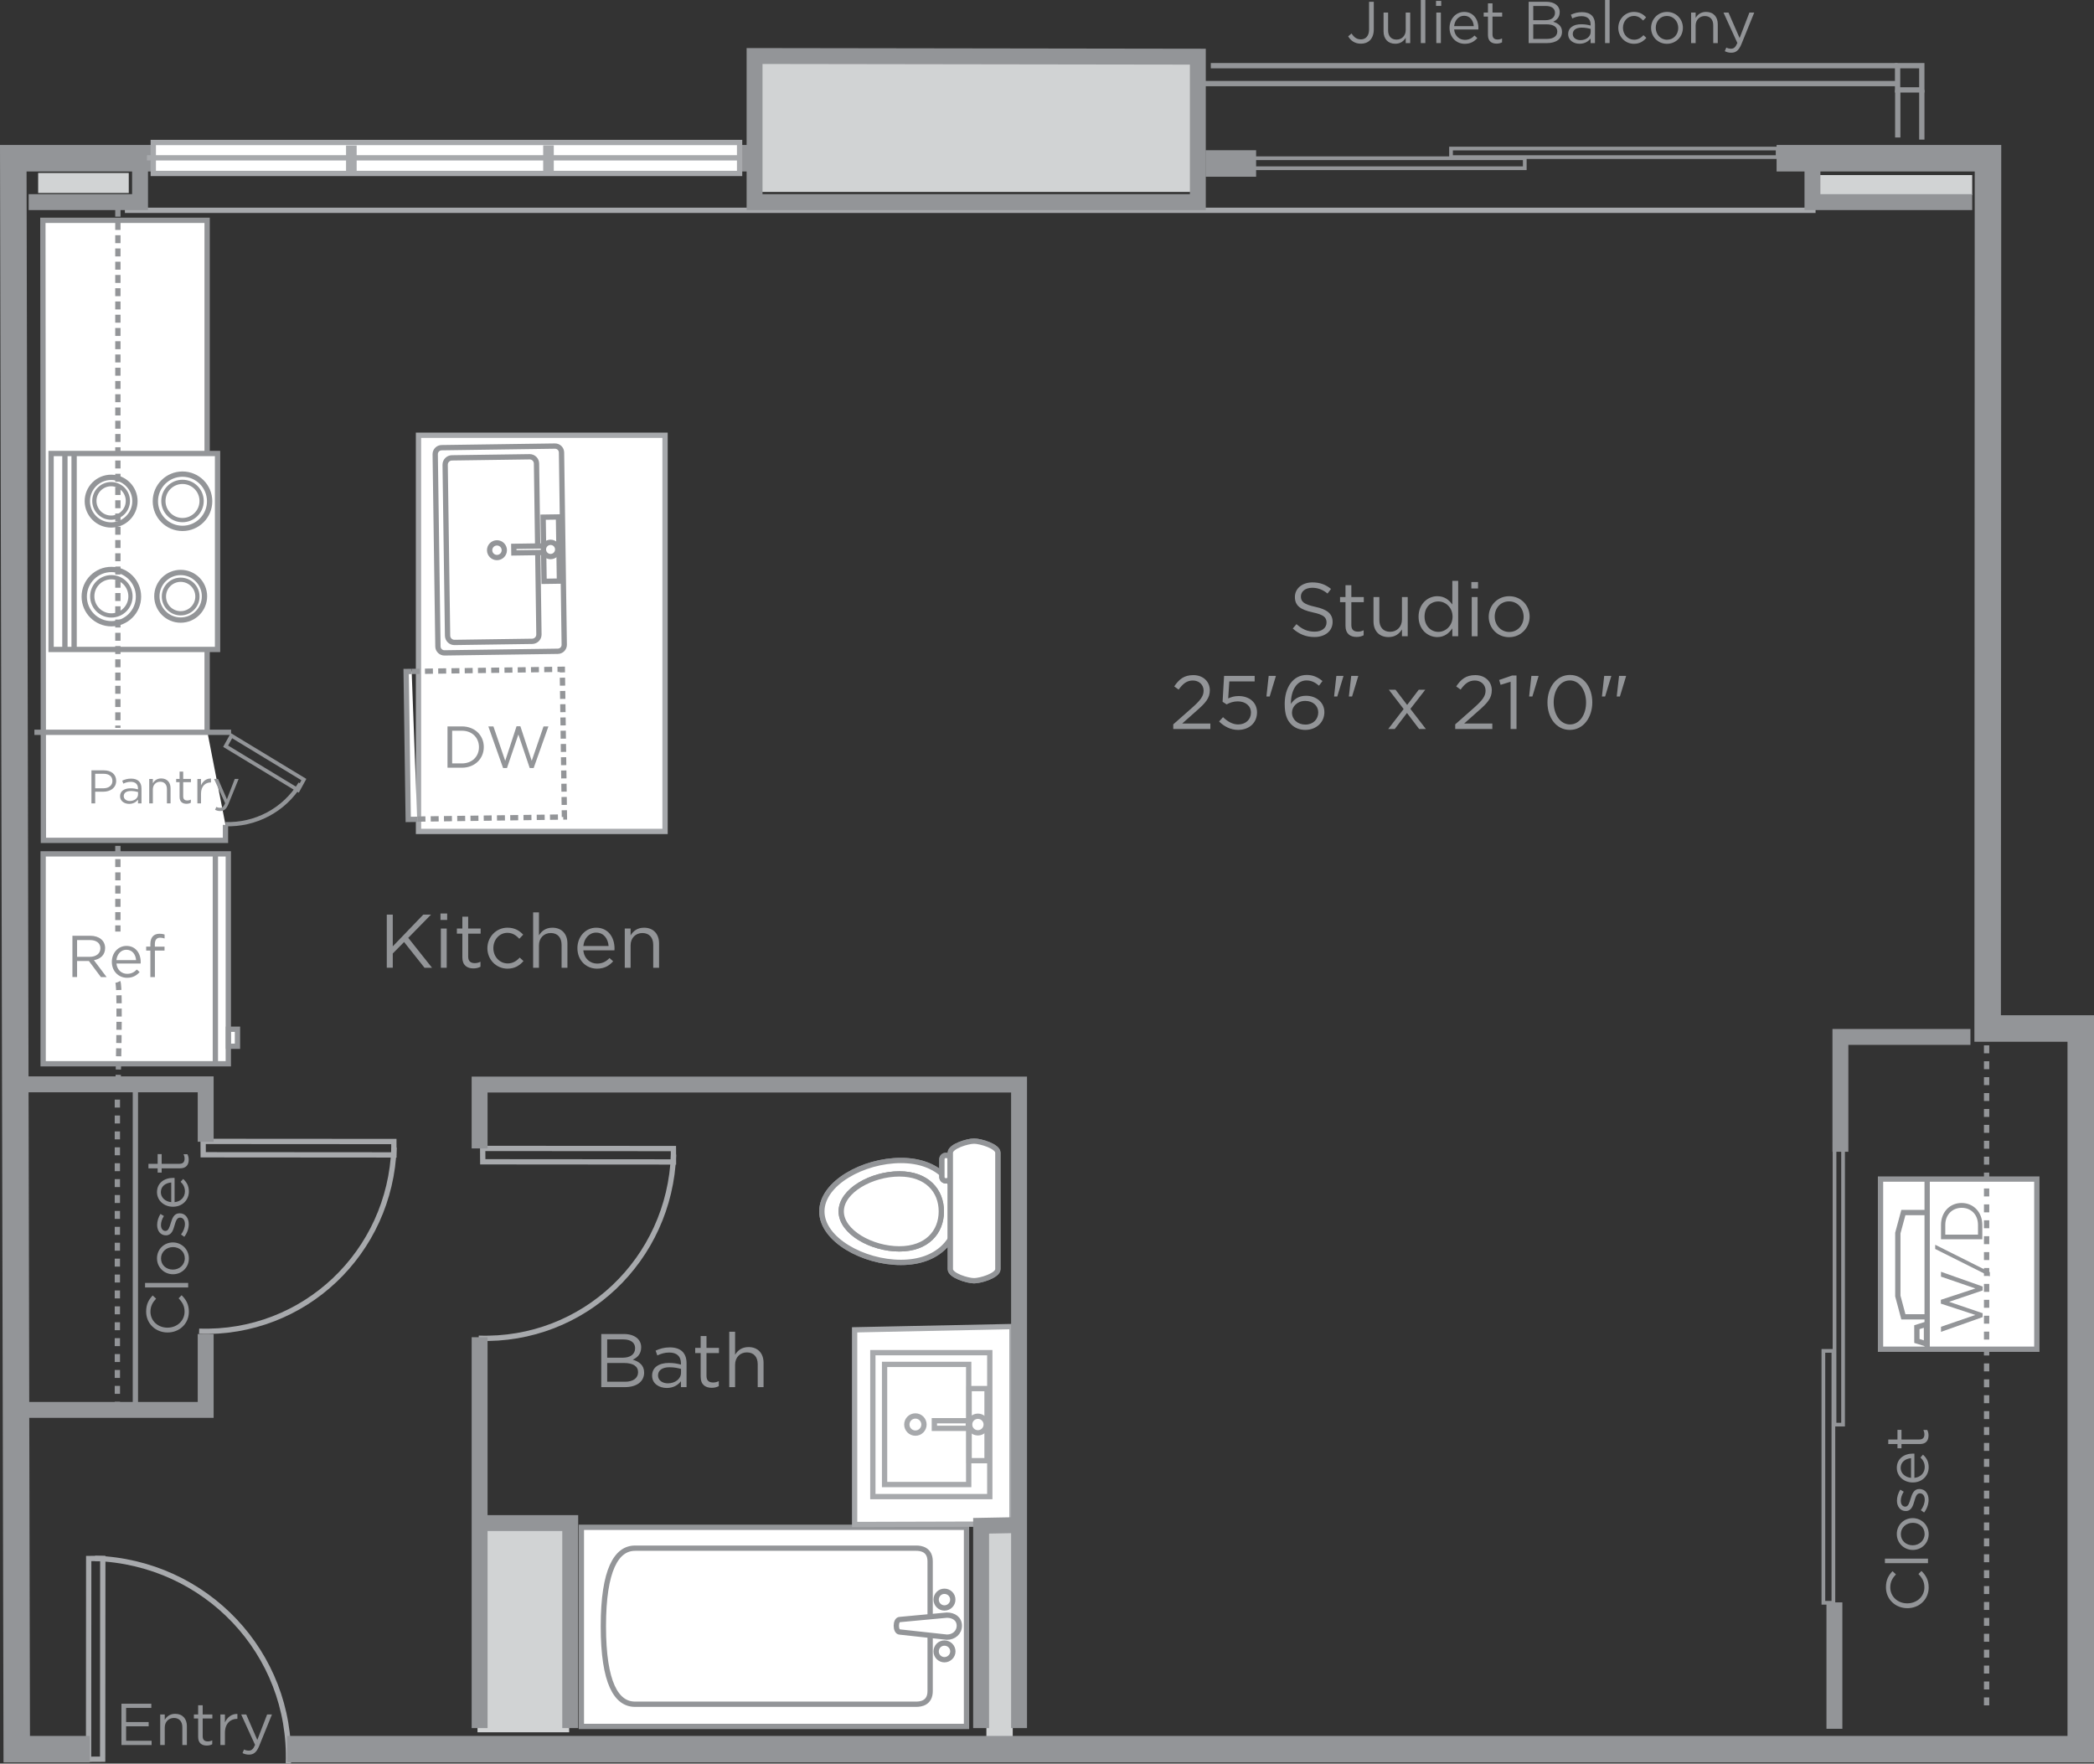 <?xml version="1.0" encoding="utf-8"?>
<!-- Generator: Adobe Illustrator 15.0.2, SVG Export Plug-In . SVG Version: 6.00 Build 0)  -->
<!DOCTYPE svg PUBLIC "-//W3C//DTD SVG 1.1//EN" "http://www.w3.org/Graphics/SVG/1.1/DTD/svg11.dtd">
<svg version="1.1" id="Layer_1" xmlns="http://www.w3.org/2000/svg" xmlns:xlink="http://www.w3.org/1999/xlink" x="0px" y="0px"
	 width="395.005px" height="332.675px" viewBox="52.495 83.671 395.005 332.675"
	 enable-background="new 52.495 83.671 395.005 332.675" xml:space="preserve">
<rect x="52.495" y="83.671" width="395.005" height="332.675" fill="#333333" stroke="none"/>
<g id="_x32_0_x25___PMS_2985_fill" display="none">
	<path display="inline" fill="#EBEEEF" d="M2.415,18.68c0,0-3,189.012,0,189.012s244.333,0,244.333,0v-84.334l-11.5-0.25V19.357
		l-4.707,0.792l-3.418-11.336L141.332,8.82l-1.75,10.24L2.415,18.68z"/>
</g>
<g>
	<g id="_x32_0_x25__grey_fill">
		<rect x="142.57" y="370.296" fill="#D1D3D4" width="17.292" height="40.146"/>
		<rect x="238.564" y="371.887" fill="#D1D3D4" width="4.97" height="43.129"/>
		<rect x="194.643" y="95.232" fill="#D1D3D4" width="83.074" height="24.645"/>
		<rect x="59.693" y="116.299" fill="#D1D3D4" width="17.093" height="3.777"/>
		<rect x="394.58" y="116.696" fill="#D1D3D4" width="29.945" height="3.777"/>
	</g>
	<g id="icons">
		<polyline fill="#FFFFFF" stroke="#939598" points="95.029,239.267 95.029,242.199 60.683,242.199 60.581,125.229 91.567,125.229 
			91.567,221.503 		"/>
		<g>
			<g>
				<rect x="162.164" y="371.774" fill="#FFFFFF" stroke="#939598" width="72.65" height="37.562"/>
				<path fill="#FFFFFF" stroke="#939598" d="M198.49,390.557"/>
				<path fill="#FFFFFF" stroke="#939598" d="M198.739,390.557"/>
				<path fill="#FFFFFF" stroke="#939598" d="M223.373,390.557"/>
			</g>
			<circle fill="#FFFFFF" stroke="#939598" cx="218.256" cy="390.378" r="1.542"/>
			<path fill="#FFFFFF" stroke="#939598" d="M166.312,390.442c0,10.765,2.484,14.706,5.965,14.706c0,0,52.214,0,53.067,0
				c0.852,0,2.609-0.229,2.609-2.481c0-2.254,0-12.224,0-12.224v-0.025c0,0,0-9.971,0-12.224c0-2.251-1.758-2.482-2.609-2.482
				c-0.853,0-53.032,0-53.032,0l-0.034,0.003C168.798,375.713,166.312,379.741,166.312,390.442z"/>
			<path fill="#FFFFFF" stroke="#939598" d="M230.654,393.609c-0.871-0.003-1.569,0.695-1.569,1.581c0,0.852,0.698,1.56,1.569,1.564
				c0.867-0.006,1.584-0.714,1.584-1.564C232.236,394.306,231.531,393.606,230.654,393.609z"/>
			<path fill="#FFFFFF" stroke="#939598" d="M230.654,383.842c-0.871-0.01-1.569,0.708-1.569,1.574c0,0.864,0.698,1.573,1.569,1.573
				c0.867,0,1.584-0.709,1.572-1.573C232.236,384.548,231.521,383.842,230.654,383.842z"/>
			<path fill="#FFFFFF" stroke="#939598" d="M231.12,392.498c1.291,0,2.336-0.873,2.339-2.163c-0.003-1.29-1.046-1.993-2.339-1.993
				l-8.892,0.829c-0.873,0-0.873,2.354,0,2.354L231.12,392.498z"/>
		</g>
		<g>
			<polygon fill="none" stroke="#A7A9AC" points="69.205,415.532 71.86,415.516 71.885,377.647 69.229,377.662 			"/>
			<path fill="none" stroke="#A7A9AC" d="M70.426,377.632c20.851,0.707,37.178,17.847,36.467,38.697"/>
		</g>
		<g>
			<polygon fill="none" stroke="#A7A9AC" points="90.812,298.98 90.827,301.501 126.803,301.527 126.791,299.003 			"/>
			<path fill="none" stroke="#A7A9AC" d="M126.818,300.143c-0.674,19.808-16.955,35.32-36.761,34.643"/>
		</g>
		<g>
			<polygon fill="none" stroke="#A7A9AC" points="143.547,300.305 143.562,302.826 179.537,302.854 179.525,300.328 			"/>
			<path fill="none" stroke="#A7A9AC" d="M179.551,301.466c-0.674,19.809-16.956,35.321-36.761,34.644"/>
		</g>
		<rect x="131.441" y="165.777" fill="#FFFFFF" stroke="#A7A9AC" width="46.506" height="74.729"/>
		<g>
			<rect x="398.553" y="299.371" fill="none" stroke="#939598" stroke-width="0.7" width="1.613" height="53.032"/>
			<rect x="396.452" y="338.494" fill="none" stroke="#939598" stroke-width="0.7" width="1.886" height="47.517"/>
		</g>
		<g>
			<g>
				<g>
					<g>
						<rect x="407.231" y="306.084" fill="#FFFFFF" stroke="#939598" width="29.485" height="32.098"/>
						<path fill="#FFFFFF" stroke="#939598" d="M420.993,322.133"/>
						<polyline fill="#FFFFFF" stroke="#939598" points="416.027,312.396 411.542,312.396 410.495,316.27 410.495,328.146 
							411.542,332.071 416.027,332.071 						"/>
						<line fill="none" stroke="#939598" x1="416.027" y1="338.415" x2="416.027" y2="306.084"/>
						<path fill="#FFFFFF" stroke="#939598" d="M419.492,322.231"/>
					</g>
				</g>
			</g>
			<polygon fill="#FFFFFF" stroke="#939598" points="414.093,336.621 414.087,334.027 415.897,333.459 415.904,337.191 			"/>
		</g>
		<line fill="none" stroke="#939598" x1="78.033" y1="288.611" x2="78.033" y2="350.224"/>
		
			<line fill="none" stroke="#939598" stroke-dasharray="1.5,1.5,1.5,1.5,1.5,1.5" x1="74.636" y1="291.096" x2="74.636" y2="348.435"/>
		<polygon fill="#FFFFFF" stroke="#A7A9AC" points="213.707,371.246 213.707,334.522 243.387,333.907 243.387,371.162 		"/>
		<g>
			<path fill="#FFFFFF" stroke="#939598" stroke-miterlimit="10" d="M222.434,321.804c-7.095,0-14.908-4.31-14.908-9.623
				c0-5.314,7.813-9.604,14.908-9.604c7.096,0,10.789,4.291,10.789,9.604C233.221,317.494,229.527,321.804,222.434,321.804"/>
			<path fill="#FFFFFF" stroke="#939598" d="M222.434,321.804c-7.095,0-14.908-4.31-14.908-9.623c0-5.314,7.813-9.604,14.908-9.604
				c7.096,0,10.789,4.291,10.789,9.604C233.221,317.494,229.527,321.804,222.434,321.804z"/>
			<path fill="#FFFFFF" stroke="#939598" stroke-miterlimit="10" d="M230.895,306.42c-0.397,0-0.723-0.325-0.723-0.723v-3.35
				c0-0.397,0.326-0.725,0.723-0.725h0.123c0.397,0,0.724,0.326,0.724,0.725v3.35c0,0.396-0.327,0.723-0.724,0.723H230.895
				L230.895,306.42z"/>
			<path fill="#FFFFFF" stroke="#939598" d="M230.895,306.42c-0.397,0-0.723-0.325-0.723-0.723v-3.35
				c0-0.397,0.326-0.725,0.723-0.725h0.123c0.397,0,0.724,0.326,0.724,0.725v3.35c0,0.396-0.327,0.723-0.724,0.723H230.895
				L230.895,306.42z"/>
			<path fill="#FFFFFF" stroke="#939598" stroke-miterlimit="10" d="M231.76,301.113c0-1.207,3.27-2.188,4.479-2.188
				c1.223,0,4.49,0.979,4.49,2.188v21.963c0,1.208-3.27,2.187-4.49,2.187c-1.209,0-4.475-0.979-4.475-2.187L231.76,301.113z"/>
			<path fill="#FFFFFF" stroke="#939598" d="M231.76,301.113c0-1.207,3.27-2.188,4.479-2.188c1.223,0,4.49,0.979,4.49,2.188v21.963
				c0,1.208-3.27,2.187-4.49,2.187c-1.209,0-4.475-0.979-4.475-2.187L231.76,301.113z"/>
			<path fill="#FFFFFF" stroke="#939598" stroke-miterlimit="10" d="M222.139,319.253c-5.215,0-10.961-3.166-10.961-7.072
				c0-3.905,5.745-7.071,10.961-7.071c5.215,0,7.926,3.166,7.926,7.071C230.064,316.087,227.352,319.253,222.139,319.253"/>
			<path fill="#FFFFFF" stroke="#939598" d="M222.139,319.253c-5.215,0-10.961-3.166-10.961-7.072c0-3.905,5.745-7.071,10.961-7.071
				c5.215,0,7.926,3.166,7.926,7.071C230.064,316.087,227.352,319.253,222.139,319.253z"/>
		</g>
		<g>
			<g>
				<g>
					<path fill="none" stroke="#A7A9AC" d="M225.173,352.386"/>
				</g>
				<g>
					<path fill="none" stroke="#A7A9AC" d="M226.861,352.386"/>
				</g>
				<g>
					<circle fill="none" stroke="#A7A9AC" cx="225.173" cy="352.388" r="1.618"/>
					<path fill="none" stroke="#A7A9AC" d="M225.173,352.386"/>
				</g>
				<g>
					<g>
						<rect x="235.309" y="345.605" fill="none" stroke="#A7A9AC" width="3.379" height="13.6"/>
						<path fill="none" stroke="#A7A9AC" d="M236.998,352.386"/>
					</g>
					<g>
						<rect x="228.75" y="351.668" fill="none" stroke="#A7A9AC" width="6.408" height="1.439"/>
						<path fill="none" stroke="#A7A9AC" d="M232.5,352.386"/>
					</g>
					<g>
						<circle fill="none" stroke="#A7A9AC" cx="236.964" cy="352.388" r="1.567"/>
						<path fill="none" stroke="#A7A9AC" d="M236.966,352.386"/>
					</g>
				</g>
			</g>
			<g>
				<rect x="217.145" y="338.83" fill="none" stroke="#A7A9AC" width="22.059" height="27.15"/>
				<rect x="219.359" y="341.042" fill="none" stroke="#A7A9AC" width="15.867" height="22.664"/>
			</g>
		</g>
		<g>
			<g>
				<rect x="62.131" y="169.217" fill="#FFFFFF" stroke="#939598" width="31.402" height="36.965"/>
				<path fill="#FFFFFF" stroke="#939598" d="M77.832,187.701"/>
			</g>
			<g>
				<g>
					<circle fill="#FFFFFF" stroke="#939598" cx="86.577" cy="196.151" r="4.491"/>
					<path fill="#FFFFFF" stroke="#939598" d="M86.577,196.151"/>
				</g>
				<g>
					<circle fill="#FFFFFF" stroke="#939598" stroke-width="0.8" cx="86.575" cy="196.195" r="3.163"/>
					<path fill="#FFFFFF" stroke="#939598" d="M86.577,196.195"/>
				</g>
			</g>
			<g>
				<g>
					<circle fill="#FFFFFF" stroke="#939598" cx="73.459" cy="178.204" r="4.491"/>
					<path fill="#FFFFFF" stroke="#939598" d="M73.459,178.204"/>
				</g>
				<g>
					<circle fill="#FFFFFF" stroke="#939598" stroke-width="0.8" cx="73.457" cy="178.16" r="3.162"/>
					<path fill="#FFFFFF" stroke="#939598" d="M73.459,178.161"/>
				</g>
			</g>
			<g>
				<g>
					<circle fill="#FFFFFF" stroke="#939598" cx="73.503" cy="196.21" r="5.118"/>
					<path fill="#FFFFFF" stroke="#939598" d="M73.503,196.21"/>
				</g>
				<g>
					<circle fill="#FFFFFF" stroke="#939598" stroke-width="0.8" cx="73.503" cy="196.16" r="3.606"/>
					<path fill="#FFFFFF" stroke="#939598" d="M73.503,196.16"/>
				</g>
			</g>
			<g>
				<g>
					<circle fill="#FFFFFF" stroke="#939598" cx="86.921" cy="178.225" r="5.119"/>
					<path fill="#FFFFFF" stroke="#939598" d="M86.921,178.226"/>
				</g>
				<g>
					<circle fill="#FFFFFF" stroke="#939598" stroke-width="0.8" cx="86.921" cy="178.174" r="3.606"/>
					<path fill="#FFFFFF" stroke="#939598" d="M86.921,178.174"/>
				</g>
			</g>
			<line fill="none" stroke="#939598" x1="66.475" y1="206.23" x2="66.475" y2="169.217"/>
			<line fill="none" stroke="#939598" x1="64.738" y1="206.183" x2="64.738" y2="169.217"/>
		</g>
		<g>
			<g>
				<rect x="60.633" y="244.739" fill="#FFFFFF" stroke="#939598" width="34.93" height="39.593"/>
				<path fill="#FFFFFF" stroke="#939598" d="M78.098,266.584"/>
			</g>
			<line fill="none" stroke="#939598" x1="93.121" y1="244.646" x2="93.121" y2="284.334"/>
			<rect x="95.588" y="277.82" fill="#FFFFFF" stroke="#939598" width="1.701" height="3.211"/>
			<path fill="#FFFFFF" stroke="#939598" d="M96.345,279.424"/>
		</g>
		<g>
			<g>
				<g>
					<polygon fill="none" stroke="#939598" stroke-width="0.7" points="109.816,230.726 108.724,232.715 95.06,224.432 
						96.154,222.443 					"/>
					<path fill="none" stroke="#939598" stroke-width="0.8" d="M101.333,226.067"/>
				</g>
				<path fill="none" stroke="#939598" stroke-width="0.8" d="M109.157,231.487c-3.085,5.09-8.578,7.832-14.132,7.647"/>
			</g>
		</g>
		<g>
			<g>
				<path fill="#FFFFFF" stroke="#939598" d="M158.932,205.283c0.01,0.677-0.53,1.233-1.209,1.242l-21.375,0.302
					c-0.678,0.01-1.234-0.532-1.244-1.21l-0.512-36.257c-0.01-0.677,0.531-1.23,1.208-1.24l21.375-0.303
					c0.68-0.009,1.234,0.529,1.243,1.207L158.932,205.283z"/>
				<path fill="#FFFFFF" stroke="#939598" d="M147.689,187.439"/>
			</g>
			<g>
				<circle fill="#FFFFFF" stroke="#939598" cx="146.241" cy="187.459" r="1.385"/>
				<path fill="#FFFFFF" stroke="#939598" d="M146.242,187.461"/>
			</g>
			<g>
				<g>
					
						<rect x="154.929" y="181.266" transform="matrix(1 -0.015 0.015 1 -2.699 2.287)" fill="#FFFFFF" stroke="#939598" width="2.896" height="12.099"/>
					<path fill="#FFFFFF" stroke="#939598" d="M156.38,187.315"/>
				</g>
				<g>
					
						<rect x="149.309" y="186.752" transform="matrix(1 -0.015 0.015 1 -2.696 2.222)" fill="#FFFFFF" stroke="#939598" width="5.702" height="1.236"/>
					<path fill="#FFFFFF" stroke="#939598" d="M152.523,187.371"/>
				</g>
				<g>
					<circle fill="#FFFFFF" stroke="#939598" cx="156.351" cy="187.316" r="1.347"/>
					<path fill="#FFFFFF" stroke="#939598" d="M156.351,187.317"/>
				</g>
			</g>
			<g>
				<path fill="#FFFFFF" stroke="#939598" d="M146.242,187.461"/>
				<path fill="none" stroke="#939598" d="M153.942,188.101l0.215,15.241c0.009,0.71-0.558,1.297-1.27,1.306l-14.659,0.21
					c-0.708,0.01-1.294-0.562-1.304-1.273l-0.456-32.239c-0.01-0.71,0.561-1.295,1.268-1.306l14.661-0.208
					c0.71-0.01,1.295,0.561,1.305,1.272l0.218,15.464"/>
			</g>
		</g>
		<g>
			<polyline fill="none" stroke="#939598" stroke-dasharray="1.5,1,1.5,1,1.5,1" points="130.159,210.325 158.569,209.923 
				158.964,237.786 131.19,238.179 			"/>
			<polyline fill="#FFFFFF" stroke="#939598" points="131.192,238.223 129.501,238.246 129.108,210.339 130.15,210.325 			"/>
		</g>
		<line fill="none" stroke="#939598" x1="58.984" y1="221.809" x2="96.085" y2="221.809"/>
		<line fill="none" stroke="#939598" stroke-dasharray="1.5,1,1.5,1,1.5,1" x1="74.731" y1="243.231" x2="74.731" y2="259.396"/>
		<line fill="none" stroke="#939598" stroke-dasharray="1.5,1,1.5,1,1.5,1" x1="74.731" y1="120.54" x2="74.731" y2="220.972"/>
		<path fill="none" stroke="#939598" stroke-dasharray="1.5,1,1.5,1,1.5,1" d="M74.731,268.936c0.529,1.062,0,20.672,0,20.672"/>
		
			<line fill="none" stroke="#939598" stroke-dasharray="1.5,1.5,1.5,1.5,1.5,1.5" x1="427.242" y1="280.861" x2="427.242" y2="405.41"/>
		<line fill="none" stroke="#A7A9AC" x1="76.056" y1="123.344" x2="394.977" y2="123.344"/>
		<g>
			<rect x="326.212" y="111.692" fill="none" stroke="#939598" stroke-width="0.7" width="61.611" height="1.613"/>
			<rect x="288.236" y="113.52" fill="none" stroke="#939598" stroke-width="0.7" width="51.887" height="1.887"/>
		</g>
		<g>
			<rect x="410.449" y="96.06" fill="none" stroke="#939598" width="4.569" height="4.571"/>
			<line fill="none" stroke="#939598" x1="278.909" y1="99.438" x2="410.449" y2="99.438"/>
			<line fill="none" stroke="#939598" x1="410.48" y1="100.631" x2="410.48" y2="109.607"/>
			<line fill="none" stroke="#939598" x1="415.02" y1="100.631" x2="415.02" y2="110.004"/>
			<line fill="none" stroke="#939598" x1="410.449" y1="96.06" x2="280.896" y2="96.06"/>
		</g>
	</g>
	<g id="walls">
		<polyline fill="none" stroke="#939598" stroke-width="5" points="194.841,113.517 55,113.517 55.653,413.624 69.432,413.624 		"/>
		<polyline fill="none" stroke="#939598" stroke-width="5" points="106.663,413.624 445,413.624 445,277.682 427.44,277.682 
			427.501,113.517 387.624,113.517 		"/>
		<polyline fill="none" stroke="#939598" stroke-width="3" points="57.507,349.627 91.294,349.627 91.294,335.318 		"/>
		<polyline fill="none" stroke="#939598" stroke-width="3" points="57.507,288.215 91.294,288.215 91.294,299.045 		"/>
		<line fill="none" stroke="#939598" stroke-width="3" x1="398.532" y1="385.934" x2="398.532" y2="409.782"/>
		<polyline fill="none" stroke="#939598" stroke-width="3" points="244.727,409.648 244.727,288.257 142.968,288.257 
			142.968,300.305 		"/>
		<path fill="none" stroke="#939598" stroke-width="3" d="M142.968,409.648c0-0.708,0-39.156,0-73.735"/>
		<polyline fill="none" stroke="#939598" stroke-width="3" points="144.16,370.975 160.061,370.975 160.061,409.648 		"/>
		<polyline fill="none" stroke="#939598" stroke-width="3" points="244.727,371.354 237.568,371.488 237.568,409.648 		"/>
		<polyline fill="none" stroke="#939598" stroke-width="3" points="424.525,121.796 394.391,121.796 394.391,114.312 		"/>
		<polygon fill="none" stroke="#939598" stroke-width="3" points="194.833,94.238 194.833,121.796 278.45,121.796 278.45,94.36 		
			"/>
		<polyline fill="none" stroke="#939598" stroke-width="3" points="57.905,121.796 78.914,121.796 78.914,112.324 		"/>
		<polyline fill="none" stroke="#939598" stroke-width="3" points="399.664,300.936 399.664,279.271 424.192,279.271 		"/>
		<line fill="none" stroke="#939598" stroke-width="5" x1="289.443" y1="114.51" x2="279.902" y2="114.51"/>
	</g>
	<g id="Type">
		<g enable-background="new    ">
			<path fill="#939598" d="M418.613,329.582v-0.724l6.516-2.139l-6.49-2.229v-0.919l7.853,2.78v0.746l-6.327,2.141l6.327,2.148
				v0.737l-7.853,2.782v-0.959l6.49-2.228L418.613,329.582z"/>
			<path fill="#939598" d="M417.544,318.477l10.314,5.168v0.79l-10.314-5.167V318.477z"/>
			<path fill="#939598" d="M426.433,314.736v2.706h-7.794v-2.706c0-2.448,1.681-4.141,3.886-4.141
				C424.727,310.597,426.433,312.288,426.433,314.736z M419.447,314.736v1.826h6.171v-1.826c0-1.972-1.335-3.229-3.073-3.229
				C420.808,311.509,419.447,312.767,419.447,314.736z"/>
		</g>
		<g enable-background="new    ">
			<path fill="#939598" d="M88.124,331.116c0,2.248-1.77,3.909-4.02,3.909c-2.226,0-4.041-1.646-4.041-3.942
				c0-1.412,0.499-2.26,1.235-3.04l0.646,0.604c-0.625,0.655-1.07,1.392-1.07,2.449c0,1.728,1.393,3.019,3.209,3.019
				c1.815,0,3.229-1.303,3.229-3.019c0-1.068-0.413-1.771-1.126-2.517l0.567-0.58C87.578,328.812,88.124,329.7,88.124,331.116z"/>
			<path fill="#939598" d="M87.99,326.532h-8.129v-0.856h8.129V326.532z"/>
			<path fill="#939598" d="M88.124,321.056c0,1.729-1.358,2.985-2.996,2.985c-1.638,0-3.018-1.271-3.018-3.008
				c0-1.728,1.358-2.995,2.996-2.995S88.124,319.318,88.124,321.056z M82.867,321.056c0,1.247,0.99,2.105,2.238,2.105
				s2.25-0.912,2.25-2.128c0-1.247-0.991-2.115-2.226-2.115C83.868,318.918,82.867,319.841,82.867,321.056z"/>
			<path fill="#939598" d="M88.102,314.591c0,0.824-0.323,1.737-0.846,2.384l-0.613-0.434c0.468-0.624,0.737-1.312,0.737-1.994
				c0-0.689-0.358-1.191-0.914-1.191h-0.022c-0.579,0-0.801,0.681-1.014,1.438c-0.254,0.9-0.566,1.904-1.625,1.904h-0.021
				c-0.991,0-1.648-0.827-1.648-1.961c0-0.7,0.243-1.481,0.633-2.071l0.646,0.388c-0.345,0.537-0.557,1.149-0.557,1.706
				c0,0.679,0.356,1.111,0.834,1.111h0.023c0.545,0,0.758-0.712,0.99-1.48c0.267-0.892,0.614-1.851,1.649-1.851h0.021
				C87.467,312.539,88.102,313.445,88.102,314.591z"/>
			<path fill="#939598" d="M87.378,308.414c0-0.79-0.323-1.349-0.814-1.816l0.479-0.533c0.645,0.578,1.081,1.28,1.081,2.37
				c0,1.581-1.214,2.871-3.007,2.871c-1.67,0-3.007-1.166-3.007-2.759c0-1.704,1.358-2.686,3.051-2.686c0.08,0,0.167,0,0.268,0.012
				v4.567C86.677,310.316,87.378,309.425,87.378,308.414z M84.795,306.73c-1.046,0.091-1.96,0.692-1.96,1.838
				c0,1.003,0.835,1.762,1.96,1.873V306.73z"/>
			<path fill="#939598" d="M86.354,303.204c0.701,0,0.959-0.39,0.959-0.97c0-0.289-0.056-0.532-0.202-0.834h0.736
				c0.156,0.302,0.246,0.625,0.246,1.037c0,0.922-0.458,1.623-1.627,1.623h-3.474v0.801h-0.759v-0.801h-1.737v-0.856h1.737v-1.824
				h0.759v1.824H86.354z"/>
		</g>
		<g enable-background="new    ">
			<path fill="#939598" d="M173.446,337.816c0,1.314-0.801,1.991-1.589,2.335c1.188,0.355,2.147,1.044,2.147,2.432
				c0,1.732-1.445,2.75-3.636,2.75h-4.452v-10.02h4.266C172.159,335.312,173.446,336.285,173.446,337.816z M172.301,337.977
				c0-1.004-0.787-1.646-2.217-1.646h-3.051v3.449h2.963C171.356,339.777,172.301,339.164,172.301,337.977z M172.86,342.512
				c0-1.101-0.916-1.732-2.664-1.732h-3.164v3.536h3.365C171.915,344.314,172.86,343.642,172.86,342.512z"/>
			<path fill="#939598" d="M176.493,339.35l-0.329-0.9c0.816-0.373,1.618-0.616,2.689-0.616c2.02,0,3.149,1.029,3.149,2.978v4.523
				h-1.06v-1.116c-0.514,0.672-1.374,1.273-2.676,1.273c-1.375,0-2.762-0.771-2.762-2.318c0-1.573,1.288-2.403,3.164-2.403
				c0.943,0,1.618,0.129,2.276,0.314v-0.258c0-1.33-0.815-2.021-2.205-2.021C177.866,338.804,177.18,339.035,176.493,339.35z
				 M176.622,343.127c0,0.946,0.859,1.489,1.86,1.489c1.359,0,2.477-0.828,2.477-2.005v-0.714c-0.545-0.158-1.275-0.314-2.176-0.314
				C177.394,341.581,176.622,342.183,176.622,343.127z"/>
			<path fill="#939598" d="M185.767,343.227c0,0.903,0.5,1.231,1.245,1.231c0.372,0,0.686-0.071,1.073-0.257v0.942
				c-0.387,0.201-0.801,0.315-1.331,0.315c-1.188,0-2.089-0.586-2.089-2.09v-4.465h-1.03v-0.976h1.03v-2.23h1.102v2.23h2.349v0.976
				h-2.349V343.227z"/>
			<path fill="#939598" d="M191.162,345.331h-1.103v-10.449h1.103v4.339c0.486-0.803,1.259-1.445,2.534-1.445
				c1.789,0,2.833,1.203,2.833,2.965v4.594h-1.101v-4.323c0-1.375-0.744-2.232-2.048-2.232c-1.274,0-2.219,0.931-2.219,2.317
				L191.162,345.331L191.162,345.331L191.162,345.331z"/>
		</g>
		<g enable-background="new    ">
			<path fill="#939598" d="M81.039,405.846h-4.755v2.663h4.252v0.804h-4.252v2.729h4.811v0.802h-5.691v-7.794h5.635V405.846z"/>
			<path fill="#939598" d="M83.573,412.84h-0.857v-5.757h0.857v1.002c0.378-0.623,0.979-1.125,1.972-1.125
				c1.391,0,2.205,0.937,2.205,2.306v3.574h-0.859v-3.364c0-1.066-0.578-1.736-1.592-1.736c-0.99,0-1.725,0.724-1.725,1.805
				L83.573,412.84L83.573,412.84L83.573,412.84z"/>
			<path fill="#939598" d="M90.73,411.203c0,0.702,0.39,0.96,0.968,0.96c0.29,0,0.534-0.056,0.834-0.202v0.736
				c-0.3,0.154-0.622,0.246-1.035,0.246c-0.926,0-1.625-0.459-1.625-1.628v-3.475h-0.801v-0.759h0.801v-1.738h0.857v1.738h1.826
				v0.759h-1.826L90.73,411.203L90.73,411.203z"/>
			<path fill="#939598" d="M94.926,412.84h-0.857v-5.757h0.857v1.502c0.422-0.957,1.259-1.646,2.351-1.602v0.923H97.21
				c-1.257,0-2.283,0.9-2.283,2.638L94.926,412.84L94.926,412.84z"/>
			<path fill="#939598" d="M101.382,413.03c-0.488,1.189-1.045,1.624-1.915,1.624c-0.479,0-0.835-0.101-1.226-0.288l0.288-0.681
				c0.279,0.145,0.535,0.211,0.902,0.211c0.512,0,0.835-0.267,1.179-1.077l-2.617-5.736h0.947l2.093,4.801l1.85-4.801h0.912
				L101.382,413.03z"/>
		</g>
		<g enable-background="new    ">
			<path fill="#939598" d="M71.962,233.015H70.45v2.199h-0.704v-6.232h2.333c1.407,0,2.332,0.748,2.332,1.986
				C74.412,232.318,73.29,233.015,71.962,233.015z M72.025,229.632H70.45v2.741h1.54c1.031,0,1.71-0.553,1.71-1.379
				C73.702,230.093,73.032,229.632,72.025,229.632z"/>
			<path fill="#939598" d="M75.758,231.492l-0.204-0.562c0.506-0.231,1.005-0.383,1.673-0.383c1.257,0,1.958,0.642,1.958,1.852
				v2.815h-0.66v-0.696c-0.321,0.419-0.855,0.792-1.664,0.792c-0.854,0-1.719-0.481-1.719-1.442c0-0.978,0.801-1.494,1.97-1.494
				c0.587,0,1.006,0.079,1.414,0.195v-0.161c0-0.827-0.507-1.256-1.37-1.256C76.61,231.151,76.185,231.295,75.758,231.492z
				 M75.836,233.841c0,0.586,0.534,0.926,1.158,0.926c0.846,0,1.541-0.515,1.541-1.247v-0.443c-0.338-0.1-0.794-0.195-1.354-0.195
				C76.319,232.881,75.836,233.251,75.836,233.841z"/>
			<path fill="#939598" d="M81.33,235.213h-0.686v-4.605h0.686v0.802c0.302-0.497,0.784-0.898,1.576-0.898
				c1.113,0,1.763,0.748,1.763,1.842v2.859h-0.685v-2.689c0-0.854-0.463-1.388-1.274-1.388c-0.793,0-1.38,0.578-1.38,1.442V235.213z
				"/>
			<path fill="#939598" d="M87.055,233.903c0,0.561,0.312,0.766,0.774,0.766c0.232,0,0.429-0.044,0.668-0.162v0.587
				c-0.24,0.125-0.498,0.197-0.829,0.197c-0.738,0-1.299-0.367-1.299-1.302v-2.777h-0.641v-0.606h0.641v-1.388h0.685v1.388h1.459
				v0.606h-1.459L87.055,233.903L87.055,233.903z"/>
			<path fill="#939598" d="M90.411,235.213h-0.685v-4.605h0.685v1.202c0.34-0.764,1.008-1.315,1.88-1.281v0.739h-0.052
				c-1.007,0-1.825,0.72-1.825,2.11v1.836L90.411,235.213L90.411,235.213z"/>
			<path fill="#939598" d="M95.576,235.362c-0.392,0.953-0.836,1.301-1.531,1.301c-0.383,0-0.667-0.083-0.979-0.233l0.232-0.543
				c0.222,0.115,0.426,0.168,0.721,0.168c0.411,0,0.667-0.215,0.945-0.864l-2.092-4.587h0.756l1.674,3.838l1.479-3.838h0.73
				L95.576,235.362z"/>
		</g>
		<g enable-background="new    ">
			<path fill="#939598" d="M139.616,228.49h-2.706v-7.793h2.706c2.45,0,4.142,1.681,4.142,3.885
				C143.758,226.787,142.067,228.49,139.616,228.49z M139.616,221.509h-1.827v6.168h1.827c1.97,0,3.229-1.334,3.229-3.072
				C142.846,222.866,141.586,221.509,139.616,221.509z"/>
			<path fill="#939598" d="M149.935,220.672h0.724l2.139,6.517l2.227-6.492h0.924l-2.784,7.851h-0.746l-2.138-6.325l-2.15,6.325
				h-0.734l-2.784-7.851h0.959l2.227,6.492L149.935,220.672z"/>
		</g>
		<g enable-background="new    ">
			<path fill="#939598" d="M71.524,267.98l-2.261-3.027h-2.227v3.027h-0.88v-7.793h3.352c1.714,0,2.816,0.924,2.816,2.328
				c0,1.303-0.891,2.06-2.116,2.28l2.396,3.187h-1.078L71.524,267.98L71.524,267.98z M69.441,260.999h-2.405v3.163h2.394
				c1.168,0,2.004-0.602,2.004-1.615C71.435,261.58,70.699,260.999,69.441,260.999z"/>
			<path fill="#939598" d="M76.487,267.37c0.791,0,1.348-0.323,1.815-0.813l0.535,0.479c-0.58,0.646-1.281,1.08-2.373,1.08
				c-1.583,0-2.873-1.214-2.873-3.007c0-1.67,1.169-3.006,2.763-3.006c1.702,0,2.684,1.355,2.684,3.051c0,0.078,0,0.166-0.012,0.268
				H74.46C74.582,266.67,75.472,267.37,76.487,267.37z M78.167,264.785c-0.088-1.045-0.689-1.959-1.838-1.959
				c-1.001,0-1.758,0.834-1.872,1.959H78.167z"/>
			<path fill="#939598" d="M83.532,262.246v0.736h-1.815v5H80.86v-5h-0.792v-0.746h0.792v-0.5c0-1.26,0.634-1.928,1.736-1.928
				c0.4,0,0.667,0.047,0.946,0.146v0.748c-0.312-0.092-0.545-0.148-0.834-0.148c-0.667,0-1.002,0.401-1.002,1.227v0.468h1.828
				L83.532,262.246L83.532,262.246z"/>
		</g>
		<g enable-background="new    ">
			<path fill="#939598" d="M416.317,383.123c0,2.247-1.771,3.909-4.02,3.909c-2.226,0-4.043-1.647-4.043-3.942
				c0-1.413,0.5-2.262,1.236-3.04l0.646,0.604c-0.624,0.655-1.068,1.391-1.068,2.449c0,1.728,1.392,3.018,3.21,3.018
				c1.812,0,3.229-1.304,3.229-3.018c0-1.07-0.415-1.771-1.127-2.517l0.567-0.58C415.774,380.819,416.317,381.708,416.317,383.123z"
				/>
			<path fill="#939598" d="M416.184,378.539h-8.125v-0.857h8.125V378.539z"/>
			<path fill="#939598" d="M416.317,373.062c0,1.727-1.358,2.983-2.992,2.983c-1.639,0-3.021-1.271-3.021-3.007
				c0-1.729,1.356-2.995,2.994-2.995C414.938,370.045,416.317,371.325,416.317,373.062z M411.062,373.062
				c0,1.245,0.99,2.104,2.236,2.104c1.248,0,2.251-0.912,2.251-2.127c0-1.247-0.99-2.115-2.226-2.115
				C412.062,370.925,411.062,371.848,411.062,373.062z"/>
			<path fill="#939598" d="M416.297,366.598c0,0.823-0.323,1.737-0.846,2.384l-0.614-0.434c0.47-0.624,0.735-1.312,0.735-1.994
				c0-0.689-0.355-1.191-0.912-1.191h-0.021c-0.58,0-0.802,0.682-1.016,1.438c-0.255,0.901-0.565,1.904-1.624,1.904h-0.021
				c-0.989,0-1.648-0.825-1.648-1.961c0-0.699,0.247-1.479,0.634-2.07l0.646,0.388c-0.348,0.536-0.558,1.148-0.558,1.705
				c0,0.68,0.358,1.111,0.834,1.111h0.023c0.546,0,0.758-0.711,0.99-1.48c0.267-0.891,0.612-1.849,1.647-1.849h0.021
				C415.663,364.545,416.297,365.45,416.297,366.598z"/>
			<path fill="#939598" d="M415.572,360.42c0-0.79-0.323-1.349-0.814-1.816l0.48-0.532c0.646,0.579,1.079,1.28,1.079,2.371
				c0,1.582-1.214,2.872-3.005,2.872c-1.672,0-3.008-1.167-3.008-2.761c0-1.704,1.357-2.685,3.052-2.685
				c0.079,0,0.167,0,0.267,0.012v4.565C414.871,362.322,415.572,361.432,415.572,360.42z M412.988,358.737
				c-1.045,0.09-1.958,0.691-1.958,1.838c0,1.003,0.835,1.76,1.958,1.872V358.737z"/>
			<path fill="#939598" d="M414.548,355.211c0.701,0,0.959-0.39,0.959-0.969c0-0.289-0.056-0.535-0.201-0.834h0.735
				c0.156,0.299,0.245,0.624,0.245,1.036c0,0.922-0.458,1.624-1.626,1.624h-3.476v0.801h-0.758v-0.801h-1.736v-0.857h1.736v-1.824
				h0.758v1.824H414.548z"/>
		</g>
		<g enable-background="new    ">
			<path fill="#939598" d="M133.989,266.223h-1.417l-3.851-4.852l-2.134,2.16v2.689h-1.13v-10.019h1.13v5.981l5.755-5.981h1.459
				l-4.294,4.38L133.989,266.223z"/>
			<path fill="#939598" d="M135.587,257.205v-1.217h1.259v1.217H135.587z M135.659,266.223v-7.398h1.102v7.398H135.659z"/>
			<path fill="#939598" d="M140.812,264.118c0,0.901,0.5,1.231,1.244,1.231c0.373,0,0.688-0.07,1.074-0.258v0.944
				c-0.386,0.198-0.801,0.313-1.331,0.313c-1.188,0-2.089-0.586-2.089-2.088v-4.467h-1.031v-0.975h1.031v-2.232h1.101v2.232h2.349
				v0.975h-2.349L140.812,264.118L140.812,264.118z"/>
			<path fill="#939598" d="M148.227,266.395c-2.162,0-3.794-1.759-3.794-3.852c0-2.102,1.631-3.878,3.794-3.878
				c1.402,0,2.274,0.587,2.961,1.317l-0.73,0.771c-0.586-0.614-1.244-1.117-2.249-1.117c-1.502,0-2.648,1.277-2.648,2.88
				c0,1.617,1.173,2.894,2.719,2.894c0.944,0,1.674-0.478,2.261-1.103l0.701,0.656C150.501,265.793,149.615,266.395,148.227,266.395
				z"/>
			<path fill="#939598" d="M154.164,266.223h-1.102v-10.449h1.102v4.34c0.486-0.803,1.259-1.446,2.534-1.446
				c1.789,0,2.834,1.205,2.834,2.965v4.595h-1.101v-4.322c0-1.375-0.746-2.233-2.048-2.233c-1.274,0-2.22,0.931-2.22,2.319
				L154.164,266.223L154.164,266.223L154.164,266.223z"/>
			<path fill="#939598" d="M165.138,265.436c1.016,0,1.732-0.416,2.334-1.045l0.686,0.614c-0.745,0.831-1.647,1.39-3.05,1.39
				c-2.032,0-3.691-1.56-3.691-3.863c0-2.147,1.502-3.865,3.548-3.865c2.189,0,3.45,1.745,3.45,3.922c0,0.1,0,0.217-0.015,0.346
				h-5.869C162.691,264.533,163.839,265.436,165.138,265.436z M167.301,262.115c-0.114-1.344-0.888-2.52-2.361-2.52
				c-1.288,0-2.26,1.073-2.404,2.52H167.301z"/>
			<path fill="#939598" d="M171.45,266.223h-1.102v-7.398h1.102v1.29c0.486-0.804,1.259-1.447,2.535-1.447
				c1.789,0,2.834,1.205,2.834,2.965v4.595h-1.102v-4.322c0-1.375-0.745-2.233-2.048-2.233c-1.274,0-2.22,0.931-2.22,2.319
				L171.45,266.223L171.45,266.223L171.45,266.223z"/>
		</g>
		<g enable-background="new    ">
			<path fill="#939598" d="M300.609,198.139c2.232,0.488,3.265,1.303,3.265,2.849c0,1.731-1.433,2.848-3.419,2.848
				c-1.59,0-2.893-0.53-4.096-1.603l0.701-0.831c1.047,0.945,2.047,1.419,3.438,1.419c1.345,0,2.232-0.702,2.232-1.718
				c0-0.945-0.502-1.474-2.607-1.917c-2.303-0.502-3.363-1.246-3.363-2.905c0-1.604,1.391-2.748,3.292-2.748
				c1.462,0,2.507,0.415,3.521,1.229l-0.656,0.873c-0.93-0.759-1.861-1.088-2.893-1.088c-1.301,0-2.133,0.715-2.133,1.632
				C297.893,197.138,298.404,197.667,300.609,198.139z"/>
			<path fill="#939598" d="M307.409,201.589c0,0.903,0.499,1.231,1.243,1.231c0.371,0,0.688-0.071,1.076-0.257v0.944
				c-0.388,0.201-0.803,0.315-1.334,0.315c-1.186,0-2.09-0.588-2.09-2.09v-4.466h-1.027v-0.973h1.027v-2.232h1.104v2.232h2.347
				v0.973h-2.347V201.589z"/>
			<path fill="#939598" d="M316.954,196.293h1.088v7.4h-1.088v-1.289c-0.5,0.803-1.259,1.443-2.534,1.443
				c-1.789,0-2.833-1.202-2.833-2.961v-4.595h1.104v4.324c0,1.373,0.74,2.232,2.045,2.232c1.259,0,2.218-0.931,2.218-2.318V196.293
				L316.954,196.293z"/>
			<path fill="#939598" d="M326.457,203.694v-1.489c-0.602,0.888-1.477,1.644-2.832,1.644c-1.775,0-3.537-1.401-3.537-3.849
				c0-2.433,1.762-3.866,3.537-3.866c1.372,0,2.261,0.746,2.832,1.576v-4.468h1.104v10.449h-1.104V203.694z M323.824,197.126
				c-1.432,0-2.605,1.059-2.605,2.861c0,1.762,1.202,2.877,2.605,2.877c1.374,0,2.678-1.146,2.678-2.877
				C326.501,198.268,325.197,197.126,323.824,197.126z"/>
			<path fill="#939598" d="M330.046,194.677v-1.215h1.261v1.215H330.046z M330.118,203.694v-7.4h1.103v7.4H330.118z"/>
			<path fill="#939598" d="M337.158,203.867c-2.219,0-3.836-1.748-3.836-3.853c0-2.103,1.631-3.878,3.867-3.878
				c2.217,0,3.851,1.748,3.851,3.851C341.04,202.092,339.395,203.867,337.158,203.867z M337.158,197.11
				c-1.604,0-2.705,1.275-2.705,2.876c0,1.604,1.175,2.893,2.736,2.893c1.603,0,2.719-1.276,2.719-2.865
				C339.907,198.396,338.721,197.11,337.158,197.11z"/>
		</g>
		<g enable-background="new    ">
			<path fill="#939598" d="M274.83,213.755l-0.83-0.602c0.902-1.346,1.848-2.131,3.609-2.131c1.817,0,3.104,1.202,3.104,2.847
				c0,1.476-0.772,2.376-2.534,3.908l-2.677,2.375h5.312v1.031h-7v-0.873l3.636-3.208c1.532-1.372,2.09-2.146,2.09-3.146
				c0-1.174-0.931-1.919-2.019-1.919C276.376,212.037,275.634,212.637,274.83,213.755z"/>
			<path fill="#939598" d="M283.402,211.164h5.768v1.045h-4.779l-0.213,3.206c0.586-0.258,1.146-0.444,1.975-0.444
				c1.947,0,3.462,1.16,3.462,3.079c0,1.975-1.487,3.307-3.577,3.307c-1.432,0-2.676-0.689-3.579-1.59l0.744-0.815
				c0.876,0.844,1.832,1.375,2.853,1.375c1.43,0,2.416-0.945,2.416-2.233c0-1.259-1.017-2.12-2.49-2.12
				c-0.844,0-1.518,0.258-2.104,0.573l-0.76-0.501L283.402,211.164z"/>
			<path fill="#939598" d="M291.816,211.164h1.347v0.072l-1.16,3.822h-0.612L291.816,211.164z"/>
			<path fill="#939598" d="M301.307,213.012c-0.746-0.63-1.447-0.988-2.363-0.988c-1.816,0-2.946,1.831-2.936,4.422
				c0.547-0.802,1.389-1.532,2.852-1.532c1.873,0,3.461,1.205,3.461,3.091c0,1.947-1.557,3.351-3.592,3.351
				c-1.104,0-2.002-0.386-2.633-1.018c-0.803-0.802-1.26-1.832-1.26-3.894c0-3.063,1.543-5.455,4.164-5.455
				c1.203,0,2.09,0.432,2.964,1.146L301.307,213.012z M298.717,215.886c-1.504,0-2.507,1.074-2.507,2.206
				c0,1.303,1.06,2.261,2.537,2.261c1.474,0,2.417-1.016,2.417-2.303C301.163,216.804,300.16,215.886,298.717,215.886z"/>
			<path fill="#939598" d="M304.581,211.164h1.331v0.072l-1.158,3.822h-0.604L304.581,211.164z M307.387,211.164h1.317v0.072
				l-1.159,3.822h-0.604L307.387,211.164z"/>
			<path fill="#939598" d="M321.467,221.183h-1.273l-2.291-3.02l-2.303,3.02h-1.231l2.905-3.765l-2.791-3.635h1.261l2.188,2.865
				l2.188-2.865h1.231l-2.806,3.608L321.467,221.183z"/>
			<path fill="#939598" d="M328.018,213.755l-0.828-0.602c0.9-1.346,1.847-2.131,3.607-2.131c1.818,0,3.105,1.202,3.105,2.847
				c0,1.476-0.771,2.376-2.534,3.908l-2.677,2.375h5.311v1.031h-6.999v-0.873l3.636-3.208c1.53-1.372,2.09-2.146,2.09-3.146
				c0-1.174-0.932-1.919-2.019-1.919C329.564,212.037,328.82,212.637,328.018,213.755z"/>
			<path fill="#939598" d="M337.734,211.094h0.83v10.091h-1.114v-8.918l-1.888,0.586l-0.274-0.916L337.734,211.094z"/>
			<path fill="#939598" d="M341.372,211.164h1.345v0.072l-1.16,3.822h-0.613L341.372,211.164z"/>
			<path fill="#939598" d="M348.626,221.356c-2.593,0-4.224-2.348-4.224-5.167c0-2.82,1.66-5.199,4.252-5.199
				c2.576,0,4.207,2.349,4.207,5.167C352.861,218.979,351.2,221.356,348.626,221.356z M348.626,212.023
				c-1.875,0-3.049,1.917-3.049,4.137c0,2.221,1.2,4.166,3.077,4.166c1.875,0,3.033-1.934,3.033-4.136
				C351.688,213.983,350.5,212.023,348.626,212.023z"/>
			<path fill="#939598" d="M355.107,211.164h1.328v0.072l-1.158,3.822h-0.601L355.107,211.164z M357.91,211.164h1.318v0.072
				l-1.16,3.822h-0.6L357.91,211.164z"/>
		</g>
		<g enable-background="new    ">
			<path fill="#939598" d="M309.215,91.913c-1.17,0-1.915-0.58-2.406-1.382l0.635-0.545c0.479,0.724,0.969,1.112,1.781,1.112
				c0.879,0,1.525-0.634,1.525-1.871v-5.222h0.891v5.211C311.641,91.009,310.605,91.913,309.215,91.913z"/>
			<path fill="#939598" d="M317.665,86.042h0.847v5.757h-0.847v-1c-0.392,0.623-0.979,1.124-1.972,1.124
				c-1.391,0-2.207-0.936-2.207-2.306v-3.576h0.857v3.364c0,1.069,0.578,1.737,1.594,1.737c0.979,0,1.728-0.723,1.728-1.804V86.042
				L317.665,86.042z"/>
			<path fill="#939598" d="M320.511,91.799v-8.128h0.856v8.128H320.511z"/>
			<path fill="#939598" d="M323.382,84.784v-0.945h0.979v0.947h-0.979V84.784z M323.438,91.799v-5.757h0.857v5.757H323.438z"/>
			<path fill="#939598" d="M328.826,91.189c0.787,0,1.347-0.323,1.812-0.815l0.534,0.48c-0.577,0.645-1.278,1.081-2.37,1.081
				c-1.582,0-2.873-1.213-2.873-3.006c0-1.672,1.17-3.01,2.762-3.01c1.703,0,2.685,1.359,2.685,3.051c0,0.08,0,0.168-0.015,0.267
				h-4.562C326.921,90.485,327.812,91.189,328.826,91.189z M330.506,88.605c-0.088-1.047-0.688-1.961-1.836-1.961
				c-1.003,0-1.759,0.834-1.873,1.961H330.506z"/>
			<path fill="#939598" d="M334.034,90.162c0,0.702,0.388,0.96,0.968,0.96c0.289,0,0.533-0.056,0.834-0.202v0.736
				c-0.301,0.155-0.624,0.245-1.036,0.245c-0.924,0-1.622-0.458-1.622-1.627V86.8h-0.805v-0.759h0.805v-1.736h0.856v1.737h1.825
				v0.759h-1.825V90.162L334.034,90.162z"/>
			<path fill="#939598" d="M346.714,85.955c0,1.025-0.625,1.548-1.235,1.815c0.922,0.278,1.67,0.812,1.67,1.893
				c0,1.348-1.123,2.138-2.826,2.138h-3.467v-7.796h3.317C345.711,84.004,346.714,84.763,346.714,85.955z M345.822,86.078
				c0-0.779-0.613-1.282-1.727-1.282h-2.371v2.685h2.305C345.087,87.479,345.822,87,345.822,86.078z M346.257,89.607
				c0-0.857-0.714-1.348-2.071-1.348h-2.463v2.75h2.615C345.521,91.009,346.257,90.485,346.257,89.607z"/>
			<path fill="#939598" d="M349.079,87.146l-0.256-0.702c0.636-0.289,1.259-0.479,2.095-0.479c1.566,0,2.447,0.801,2.447,2.317V91.8
				h-0.825v-0.867c-0.399,0.522-1.067,0.99-2.082,0.99c-1.067,0-2.149-0.601-2.149-1.804c0-1.226,1.002-1.873,2.461-1.873
				c0.736,0,1.258,0.101,1.771,0.245v-0.2c0-1.035-0.635-1.569-1.714-1.569C350.146,86.722,349.613,86.899,349.079,87.146z
				 M349.178,90.085c0,0.734,0.672,1.158,1.449,1.158c1.059,0,1.928-0.646,1.928-1.559v-0.555c-0.426-0.123-0.99-0.246-1.693-0.246
				C349.782,88.883,349.178,89.349,349.178,90.085z"/>
			<path fill="#939598" d="M355.27,91.799v-8.128h0.856v8.128H355.27z"/>
			<path fill="#939598" d="M360.713,91.933c-1.684,0-2.951-1.37-2.951-2.996c0-1.636,1.271-3.018,2.951-3.018
				c1.09,0,1.77,0.457,2.305,1.027l-0.568,0.601c-0.455-0.479-0.967-0.868-1.747-0.868c-1.168,0-2.06,0.991-2.06,2.236
				c0,1.259,0.912,2.25,2.113,2.25c0.736,0,1.303-0.364,1.758-0.857l0.547,0.513C362.482,91.467,361.789,91.933,360.713,91.933z"/>
			<path fill="#939598" d="M366.936,91.933c-1.728,0-2.984-1.357-2.984-2.996c0-1.638,1.27-3.018,3.007-3.018
				c1.728,0,2.993,1.359,2.993,2.996C369.95,90.552,368.672,91.933,366.936,91.933z M366.936,86.679
				c-1.248,0-2.104,0.991-2.104,2.236c0,1.248,0.912,2.25,2.127,2.25c1.245,0,2.114-0.991,2.114-2.225
				C369.072,87.68,368.146,86.679,366.936,86.679z"/>
			<path fill="#939598" d="M372.354,91.799h-0.856v-5.757h0.856v1.002c0.379-0.624,0.979-1.126,1.973-1.126
				c1.39,0,2.203,0.936,2.203,2.306v3.575h-0.856v-3.363c0-1.068-0.577-1.738-1.593-1.738c-0.991,0-1.727,0.724-1.727,1.805V91.799
				L372.354,91.799z"/>
			<path fill="#939598" d="M380.994,91.99c-0.491,1.191-1.047,1.625-1.917,1.625c-0.479,0-0.833-0.1-1.226-0.289l0.291-0.68
				c0.279,0.144,0.537,0.211,0.901,0.211c0.513,0,0.834-0.267,1.181-1.079l-2.617-5.736h0.944l2.097,4.801l1.849-4.801h0.912
				L380.994,91.99z"/>
		</g>
	</g>
	<g id="windows">
		<g>
			<g>
				<rect x="81.41" y="110.55" fill="#FFFFFF" stroke="#A7A9AC" width="110.601" height="5.841"/>
				<line fill="none" stroke="#A7A9AC" x1="192.011" y1="113.442" x2="80.217" y2="113.442"/>
				<line fill="none" stroke="#A7A9AC" stroke-width="2" x1="155.959" y1="116.643" x2="155.959" y2="111.087"/>
			</g>
			<line fill="none" stroke="#A7A9AC" stroke-width="2" x1="118.774" y1="116.841" x2="118.774" y2="111.117"/>
		</g>
	</g>
</g>
</svg>
